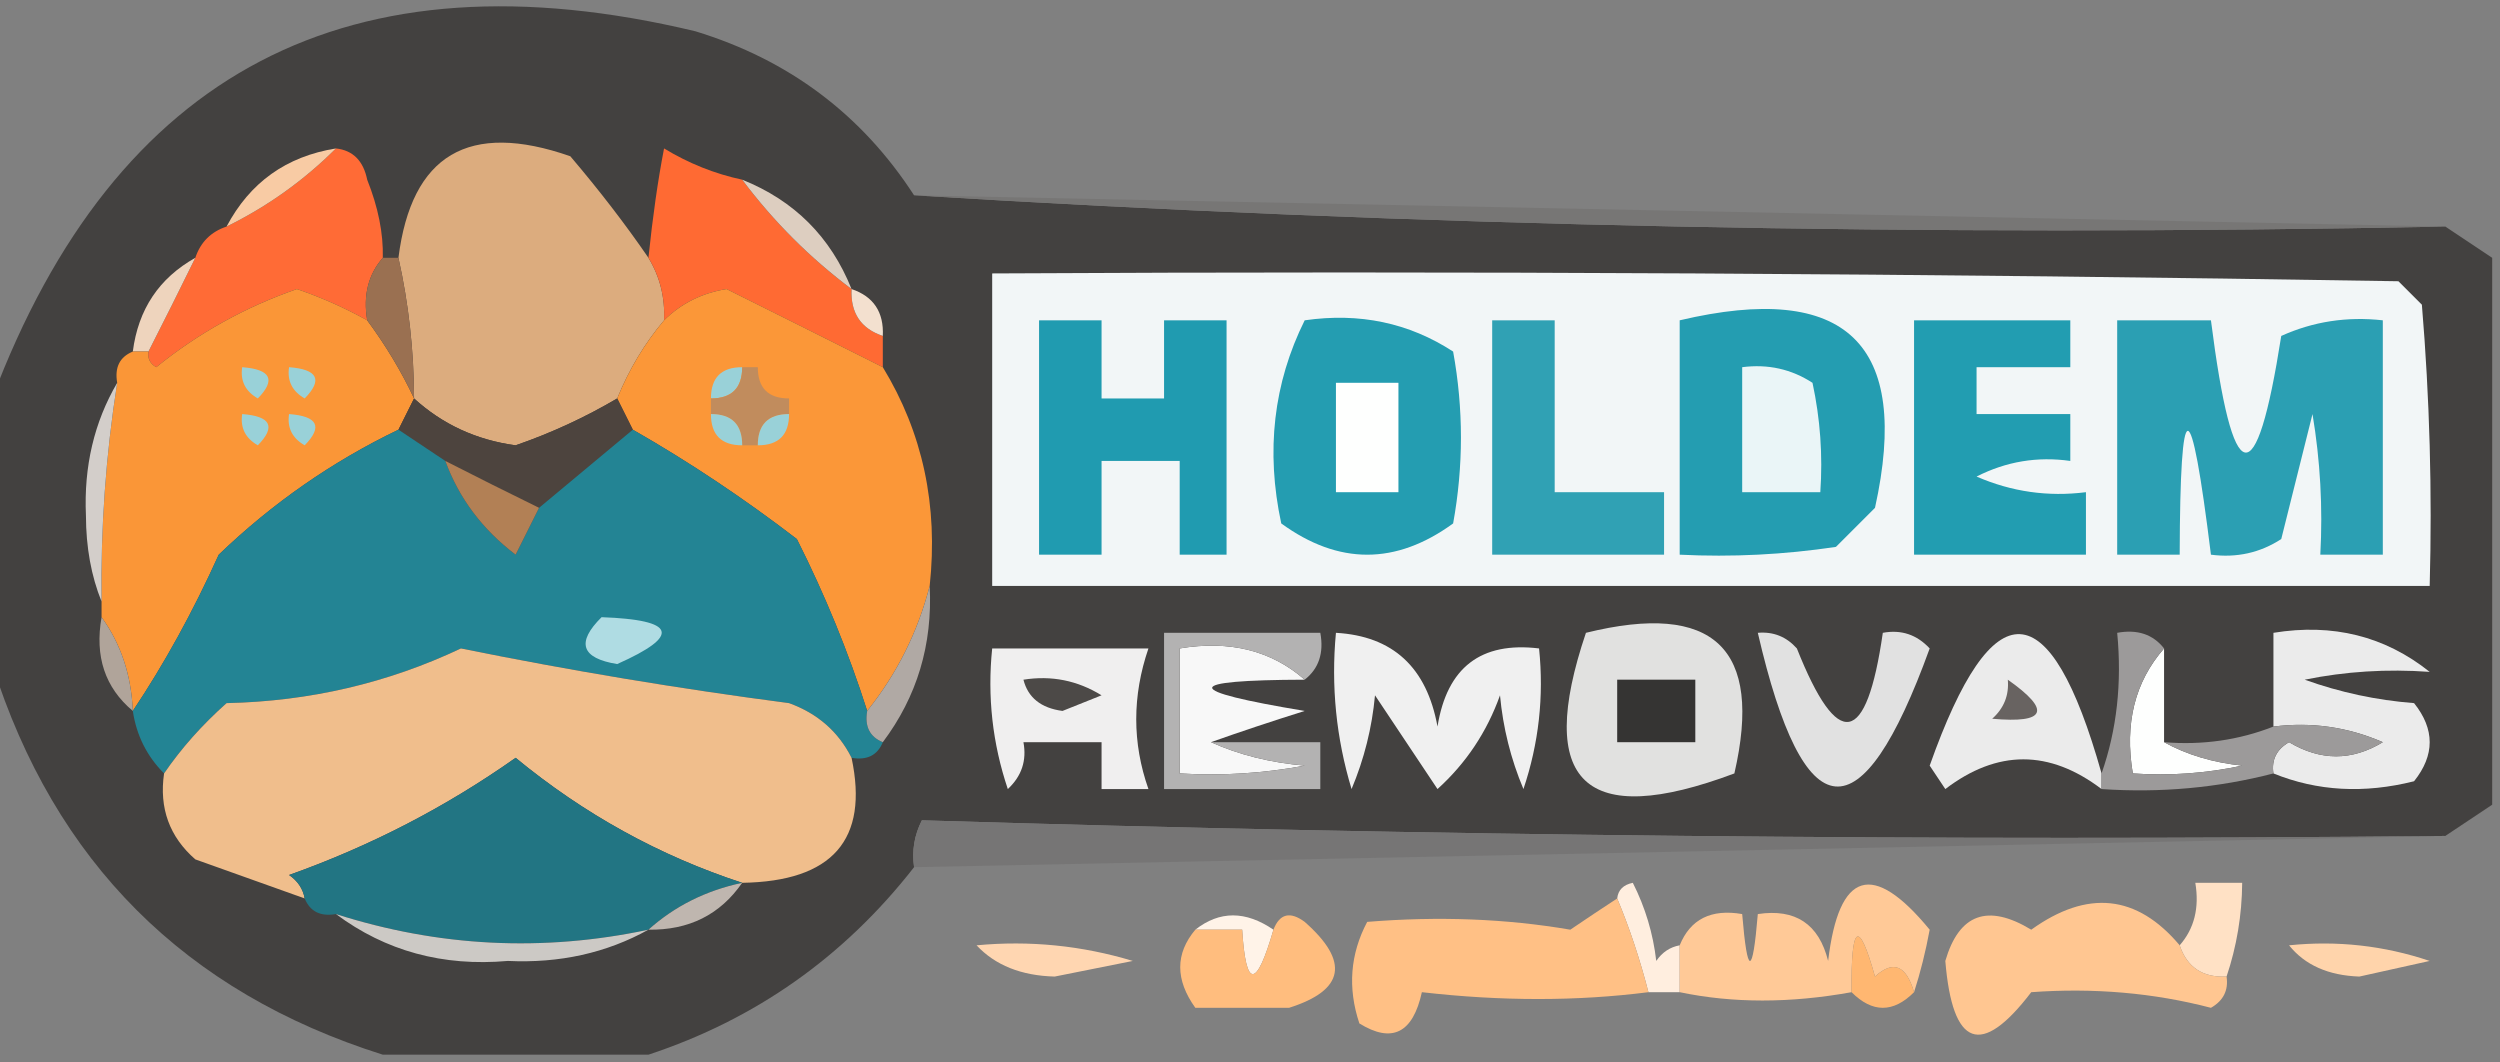 <?xml version="1.0" encoding="UTF-8"?>
<!DOCTYPE svg PUBLIC "-//W3C//DTD SVG 1.1//EN" "http://www.w3.org/Graphics/SVG/1.1/DTD/svg11.dtd">
<svg xmlns="http://www.w3.org/2000/svg" version="1.1" width="160px" height="68px" style="shape-rendering:geometricPrecision; text-rendering:geometricPrecision; image-rendering:optimizeQuality; fill-rule:evenodd; clip-rule:evenodd" xmlns:xlink="http://www.w3.org/1999/xlink">
<rect width="100%" height="100%" fill="#808080" stroke="none"/>
<g><path style="opacity:1" fill="#434140" d="M 58.5,12.5 C 90.816,14.493 123.483,15.159 156.5,14.5C 157.5,15.167 158.5,15.833 159.5,16.5C 159.5,28.167 159.5,39.833 159.5,51.5C 158.5,52.167 157.5,52.833 156.5,53.5C 123.927,53.829 91.427,53.496 59,52.5C 58.517,53.448 58.35,54.448 58.5,55.5C 54.026,61.233 48.36,65.233 41.5,67.5C 35.833,67.5 30.167,67.5 24.5,67.5C 11.833,63.5 3.5,55.167 -0.5,42.5C -0.5,36.833 -0.5,31.167 -0.5,25.5C 7.395,4.549 22.395,-3.284 44.5,2C 50.483,3.825 55.15,7.325 58.5,12.5 Z"/></g>
<g><path style="opacity:1" fill="#ff6b36" d="M 21.5,9.5 C 22.586,9.62 23.253,10.287 23.5,11.5C 24.204,13.267 24.538,14.933 24.5,16.5C 23.566,17.568 23.232,18.901 23.5,20.5C 22.085,19.711 20.585,19.044 19,18.5C 15.694,19.652 12.694,21.319 10,23.5C 9.601,23.272 9.435,22.938 9.5,22.5C 10.529,20.483 11.529,18.483 12.5,16.5C 12.833,15.5 13.5,14.833 14.5,14.5C 17.117,13.214 19.45,11.547 21.5,9.5 Z"/></g>
<g><path style="opacity:1" fill="#dcac7e" d="M 41.5,16.5 C 42.234,17.708 42.567,19.041 42.5,20.5C 41.263,21.965 40.263,23.632 39.5,25.5C 37.448,26.71 35.282,27.71 33,28.5C 30.489,28.16 28.322,27.16 26.5,25.5C 26.492,22.455 26.159,19.455 25.5,16.5C 26.334,9.896 30.001,7.729 36.5,10C 38.365,12.194 40.032,14.36 41.5,16.5 Z"/></g>
<g><path style="opacity:1" fill="#ff6a33" d="M 47.5,11.5 C 49.5,14.167 51.833,16.5 54.5,18.5C 54.427,20.027 55.094,21.027 56.5,21.5C 56.5,22.167 56.5,22.833 56.5,23.5C 53.16,21.823 49.827,20.156 46.5,18.5C 44.927,18.752 43.594,19.418 42.5,20.5C 42.567,19.041 42.234,17.708 41.5,16.5C 41.773,13.863 42.106,11.53 42.5,9.5C 44.075,10.457 45.742,11.123 47.5,11.5 Z"/></g>
<g><path style="opacity:1" fill="#ddcec0" d="M 47.5,11.5 C 50.833,12.833 53.167,15.167 54.5,18.5C 51.833,16.5 49.5,14.167 47.5,11.5 Z"/></g>
<g><path style="opacity:1" fill="#f8cba4" d="M 21.5,9.5 C 19.45,11.547 17.117,13.214 14.5,14.5C 15.992,11.677 18.326,10.01 21.5,9.5 Z"/></g>
<g><path style="opacity:1" fill="#777675" d="M 58.5,12.5 C 91.264,13.16 123.931,13.826 156.5,14.5C 123.483,15.159 90.816,14.493 58.5,12.5 Z"/></g>
<g><path style="opacity:1" fill="#eed4bd" d="M 12.5,16.5 C 11.529,18.483 10.529,20.483 9.5,22.5C 9.167,22.5 8.833,22.5 8.5,22.5C 8.845,19.802 10.178,17.802 12.5,16.5 Z"/></g>
<g><path style="opacity:1" fill="#fa9637" d="M 23.5,20.5 C 24.692,22.113 25.692,23.78 26.5,25.5C 26.167,26.167 25.833,26.833 25.5,27.5C 21.259,29.541 17.426,32.207 14,35.5C 12.348,39.155 10.514,42.489 8.5,45.5C 8.405,43.214 7.738,41.214 6.5,39.5C 6.5,39.167 6.5,38.833 6.5,38.5C 6.437,33.797 6.771,29.13 7.5,24.5C 7.328,23.508 7.662,22.842 8.5,22.5C 8.833,22.5 9.167,22.5 9.5,22.5C 9.435,22.938 9.601,23.272 10,23.5C 12.694,21.319 15.694,19.652 19,18.5C 20.585,19.044 22.085,19.711 23.5,20.5 Z"/></g>
<g><path style="opacity:1" fill="#fb9738" d="M 56.5,23.5 C 59.054,27.69 60.054,32.357 59.5,37.5C 58.738,40.453 57.405,43.12 55.5,45.5C 54.301,41.742 52.801,38.075 51,34.5C 47.592,31.886 44.092,29.552 40.5,27.5C 40.167,26.833 39.833,26.167 39.5,25.5C 40.263,23.632 41.263,21.965 42.5,20.5C 43.594,19.418 44.927,18.752 46.5,18.5C 49.827,20.156 53.16,21.823 56.5,23.5 Z"/></g>
<g><path style="opacity:1" fill="#f2f6f7" d="M 63.5,17.5 C 93.502,17.333 123.502,17.5 153.5,18C 154,18.5 154.5,19 155,19.5C 155.499,25.491 155.666,31.491 155.5,37.5C 124.833,37.5 94.167,37.5 63.5,37.5C 63.5,30.833 63.5,24.167 63.5,17.5 Z"/></g>
<g><path style="opacity:1" fill="#9a7051" d="M 24.5,16.5 C 24.833,16.5 25.167,16.5 25.5,16.5C 26.159,19.455 26.492,22.455 26.5,25.5C 25.692,23.78 24.692,22.113 23.5,20.5C 23.232,18.901 23.566,17.568 24.5,16.5 Z"/></g>
<g><path style="opacity:1" fill="#f3e0cf" d="M 54.5,18.5 C 55.906,18.973 56.573,19.973 56.5,21.5C 55.094,21.027 54.427,20.027 54.5,18.5 Z"/></g>
<g><path style="opacity:1" fill="#209bb0" d="M 66.5,20.5 C 67.833,20.5 69.167,20.5 70.5,20.5C 70.5,22.167 70.5,23.833 70.5,25.5C 71.833,25.5 73.167,25.5 74.5,25.5C 74.5,23.833 74.5,22.167 74.5,20.5C 75.833,20.5 77.167,20.5 78.5,20.5C 78.5,25.5 78.5,30.5 78.5,35.5C 77.5,35.5 76.5,35.5 75.5,35.5C 75.5,33.5 75.5,31.5 75.5,29.5C 73.833,29.5 72.167,29.5 70.5,29.5C 70.5,31.5 70.5,33.5 70.5,35.5C 69.167,35.5 67.833,35.5 66.5,35.5C 66.5,30.5 66.5,25.5 66.5,20.5 Z"/></g>
<g><path style="opacity:1" fill="#249db1" d="M 83.5,20.5 C 87.007,19.994 90.174,20.66 93,22.5C 93.667,26.167 93.667,29.833 93,33.5C 89.333,36.167 85.667,36.167 82,33.5C 81.002,28.856 81.502,24.523 83.5,20.5 Z"/></g>
<g><path style="opacity:1" fill="#30a1b4" d="M 95.5,20.5 C 96.833,20.5 98.167,20.5 99.5,20.5C 99.5,24.167 99.5,27.833 99.5,31.5C 101.833,31.5 104.167,31.5 106.5,31.5C 106.5,32.833 106.5,34.167 106.5,35.5C 102.833,35.5 99.167,35.5 95.5,35.5C 95.5,30.5 95.5,25.5 95.5,20.5 Z"/></g>
<g><path style="opacity:1" fill="#249db1" d="M 107.5,20.5 C 118.155,17.99 122.322,21.99 120,32.5C 119.167,33.333 118.333,34.167 117.5,35C 114.183,35.498 110.85,35.665 107.5,35.5C 107.5,30.5 107.5,25.5 107.5,20.5 Z"/></g>
<g><path style="opacity:1" fill="#229db1" d="M 122.5,20.5 C 125.833,20.5 129.167,20.5 132.5,20.5C 132.5,21.5 132.5,22.5 132.5,23.5C 130.5,23.5 128.5,23.5 126.5,23.5C 126.5,24.5 126.5,25.5 126.5,26.5C 128.5,26.5 130.5,26.5 132.5,26.5C 132.5,27.5 132.5,28.5 132.5,29.5C 130.396,29.201 128.396,29.534 126.5,30.5C 128.743,31.474 131.076,31.808 133.5,31.5C 133.5,32.833 133.5,34.167 133.5,35.5C 129.833,35.5 126.167,35.5 122.5,35.5C 122.5,30.5 122.5,25.5 122.5,20.5 Z"/></g>
<g><path style="opacity:1" fill="#2b9fb3" d="M 135.5,20.5 C 137.5,20.5 139.5,20.5 141.5,20.5C 142.891,31.444 144.391,31.778 146,21.5C 148.041,20.577 150.208,20.244 152.5,20.5C 152.5,25.5 152.5,30.5 152.5,35.5C 151.167,35.5 149.833,35.5 148.5,35.5C 148.665,32.482 148.498,29.482 148,26.5C 147.333,29.167 146.667,31.833 146,34.5C 144.644,35.38 143.144,35.714 141.5,35.5C 140.196,24.933 139.53,24.933 139.5,35.5C 138.167,35.5 136.833,35.5 135.5,35.5C 135.5,30.5 135.5,25.5 135.5,20.5 Z"/></g>
<g><path style="opacity:1" fill="#99d1d8" d="M 15.5,23.5 C 17.337,23.64 17.67,24.306 16.5,25.5C 15.703,25.043 15.369,24.376 15.5,23.5 Z"/></g>
<g><path style="opacity:1" fill="#99d1d8" d="M 18.5,23.5 C 20.337,23.64 20.67,24.306 19.5,25.5C 18.703,25.043 18.369,24.376 18.5,23.5 Z"/></g>
<g><path style="opacity:1" fill="#99d1d8" d="M 47.5,23.5 C 47.5,24.833 46.833,25.5 45.5,25.5C 45.5,24.167 46.167,23.5 47.5,23.5 Z"/></g>
<g><path style="opacity:1" fill="#c18c5d" d="M 47.5,23.5 C 47.833,23.5 48.167,23.5 48.5,23.5C 48.5,24.833 49.167,25.5 50.5,25.5C 50.5,25.833 50.5,26.167 50.5,26.5C 49.167,26.5 48.5,27.167 48.5,28.5C 48.167,28.5 47.833,28.5 47.5,28.5C 47.5,27.167 46.833,26.5 45.5,26.5C 45.5,26.167 45.5,25.833 45.5,25.5C 46.833,25.5 47.5,24.833 47.5,23.5 Z"/></g>
<g><path style="opacity:1" fill="#99d1d8" d="M 48.5,23.5 C 49.833,23.5 50.5,24.167 50.5,25.5C 50.5,24.167 49.833,23.5 48.5,23.5 Z"/></g>
<g><path style="opacity:1" fill="#fefffe" d="M 85.5,24.5 C 86.833,24.5 88.167,24.5 89.5,24.5C 89.5,26.833 89.5,29.167 89.5,31.5C 88.167,31.5 86.833,31.5 85.5,31.5C 85.5,29.167 85.5,26.833 85.5,24.5 Z"/></g>
<g><path style="opacity:1" fill="#eaf5f7" d="M 111.5,23.5 C 113.144,23.287 114.644,23.62 116,24.5C 116.497,26.81 116.663,29.143 116.5,31.5C 114.833,31.5 113.167,31.5 111.5,31.5C 111.5,28.833 111.5,26.167 111.5,23.5 Z"/></g>
<g><path style="opacity:1" fill="#d3ceca" d="M 7.5,24.5 C 6.771,29.13 6.437,33.797 6.5,38.5C 5.839,36.866 5.506,35.033 5.5,33C 5.36,29.85 6.027,27.017 7.5,24.5 Z"/></g>
<g><path style="opacity:1" fill="#99d1d8" d="M 15.5,26.5 C 17.337,26.64 17.67,27.306 16.5,28.5C 15.703,28.043 15.369,27.376 15.5,26.5 Z"/></g>
<g><path style="opacity:1" fill="#99d1d8" d="M 18.5,26.5 C 20.337,26.64 20.67,27.306 19.5,28.5C 18.703,28.043 18.369,27.376 18.5,26.5 Z"/></g>
<g><path style="opacity:1" fill="#4d443e" d="M 26.5,25.5 C 28.322,27.16 30.489,28.16 33,28.5C 35.282,27.71 37.448,26.71 39.5,25.5C 39.833,26.167 40.167,26.833 40.5,27.5C 38.5,29.167 36.5,30.833 34.5,32.5C 32.517,31.529 30.517,30.529 28.5,29.5C 27.5,28.833 26.5,28.167 25.5,27.5C 25.833,26.833 26.167,26.167 26.5,25.5 Z"/></g>
<g><path style="opacity:1" fill="#99d1d8" d="M 45.5,26.5 C 46.833,26.5 47.5,27.167 47.5,28.5C 46.167,28.5 45.5,27.833 45.5,26.5 Z"/></g>
<g><path style="opacity:1" fill="#99d1d8" d="M 50.5,26.5 C 50.5,27.833 49.833,28.5 48.5,28.5C 48.5,27.167 49.167,26.5 50.5,26.5 Z"/></g>
<g><path style="opacity:1" fill="#238494" d="M 25.5,27.5 C 26.5,28.167 27.5,28.833 28.5,29.5C 29.373,31.886 30.873,33.886 33,35.5C 33.513,34.473 34.013,33.473 34.5,32.5C 36.5,30.833 38.5,29.167 40.5,27.5C 44.092,29.552 47.592,31.886 51,34.5C 52.801,38.075 54.301,41.742 55.5,45.5C 55.328,46.492 55.662,47.158 56.5,47.5C 56.158,48.338 55.492,48.672 54.5,48.5C 53.657,46.827 52.324,45.66 50.5,45C 43.455,44.078 36.455,42.911 29.5,41.5C 24.811,43.718 19.811,44.884 14.5,45C 12.93,46.397 11.596,47.897 10.5,49.5C 9.4,48.395 8.733,47.062 8.5,45.5C 10.514,42.489 12.348,39.155 14,35.5C 17.426,32.207 21.259,29.541 25.5,27.5 Z"/></g>
<g><path style="opacity:1" fill="#b28055" d="M 28.5,29.5 C 30.517,30.529 32.517,31.529 34.5,32.5C 34.013,33.473 33.513,34.473 33,35.5C 30.873,33.886 29.373,31.886 28.5,29.5 Z"/></g>
<g><path style="opacity:1" fill="#afdce3" d="M 38.5,39.5 C 43.276,39.671 43.609,40.671 39.5,42.5C 37.197,42.124 36.863,41.124 38.5,39.5 Z"/></g>
<g><path style="opacity:1" fill="#b0a9a4" d="M 59.5,37.5 C 59.693,41.248 58.693,44.582 56.5,47.5C 55.662,47.158 55.328,46.492 55.5,45.5C 57.405,43.12 58.738,40.453 59.5,37.5 Z"/></g>
<g><path style="opacity:1" fill="#f0efef" d="M 63.5,41.5 C 66.833,41.5 70.167,41.5 73.5,41.5C 72.459,44.542 72.459,47.542 73.5,50.5C 72.5,50.5 71.5,50.5 70.5,50.5C 70.5,49.5 70.5,48.5 70.5,47.5C 68.833,47.5 67.167,47.5 65.5,47.5C 65.719,48.675 65.386,49.675 64.5,50.5C 63.516,47.572 63.183,44.572 63.5,41.5 Z"/></g>
<g><path style="opacity:1" fill="#f8f8f8" d="M 83.5,43.5 C 75.606,43.527 75.606,44.193 83.5,45.5C 81.369,46.169 79.369,46.835 77.5,47.5C 79.292,48.309 81.292,48.809 83.5,49C 80.854,49.497 78.187,49.664 75.5,49.5C 75.5,46.833 75.5,44.167 75.5,41.5C 78.698,40.964 81.365,41.631 83.5,43.5 Z"/></g>
<g><path style="opacity:1" fill="#f0f0f0" d="M 85.5,40.5 C 89.144,40.708 91.311,42.708 92,46.5C 92.609,42.717 94.776,41.05 98.5,41.5C 98.817,44.572 98.484,47.572 97.5,50.5C 96.692,48.577 96.192,46.577 96,44.5C 95.163,46.844 93.829,48.844 92,50.5C 90.667,48.5 89.333,46.5 88,44.5C 87.808,46.577 87.308,48.577 86.5,50.5C 85.513,47.232 85.18,43.898 85.5,40.5 Z"/></g>
<g><path style="opacity:1" fill="#e1e1e0" d="M 101.5,40.5 C 109.682,38.48 112.848,41.48 111,49.5C 101.426,53.091 98.259,50.091 101.5,40.5 Z"/></g>
<g><path style="opacity:1" fill="#e1e1e1" d="M 112.5,40.5 C 113.496,40.414 114.329,40.748 115,41.5C 117.622,48.093 119.456,47.76 120.5,40.5C 121.675,40.281 122.675,40.614 123.5,41.5C 119.116,53.61 115.45,53.277 112.5,40.5 Z"/></g>
<g><path style="opacity:1" fill="#ebebeb" d="M 134.5,49.5 C 134.5,49.833 134.5,50.167 134.5,50.5C 131.159,47.964 127.826,47.964 124.5,50.5C 124.167,50 123.833,49.5 123.5,49C 127.533,37.614 131.2,37.781 134.5,49.5 Z"/></g>
<g><path style="opacity:1" fill="#fefffe" d="M 138.5,41.5 C 138.5,43.5 138.5,45.5 138.5,47.5C 139.952,48.302 141.618,48.802 143.5,49C 141.19,49.497 138.857,49.663 136.5,49.5C 135.964,46.302 136.631,43.635 138.5,41.5 Z"/></g>
<g><path style="opacity:1" fill="#ebebeb" d="M 145.5,49.5 C 145.369,48.624 145.702,47.957 146.5,47.5C 148.516,48.706 150.516,48.706 152.5,47.5C 150.257,46.526 147.924,46.192 145.5,46.5C 145.5,44.5 145.5,42.5 145.5,40.5C 149.302,39.88 152.635,40.714 155.5,43C 152.765,42.802 150.099,42.969 147.5,43.5C 149.766,44.314 152.1,44.814 154.5,45C 155.833,46.667 155.833,48.333 154.5,50C 151.304,50.804 148.304,50.638 145.5,49.5 Z"/></g>
<g><path style="opacity:1" fill="#b0a49a" d="M 6.5,39.5 C 7.738,41.214 8.405,43.214 8.5,45.5C 6.72,44.01 6.054,42.01 6.5,39.5 Z"/></g>
<g><path style="opacity:1" fill="#353433" d="M 103.5,43.5 C 105.167,43.5 106.833,43.5 108.5,43.5C 108.5,44.833 108.5,46.167 108.5,47.5C 106.833,47.5 105.167,47.5 103.5,47.5C 103.5,46.167 103.5,44.833 103.5,43.5 Z"/></g>
<g><path style="opacity:1" fill="#f0be8c" d="M 54.5,48.5 C 55.614,53.742 53.28,56.409 47.5,56.5C 42.214,54.771 37.381,52.105 33,48.5C 28.544,51.645 23.71,54.145 18.5,56C 19.056,56.383 19.389,56.883 19.5,57.5C 17.188,56.681 14.854,55.847 12.5,55C 10.845,53.556 10.178,51.722 10.5,49.5C 11.596,47.897 12.93,46.397 14.5,45C 19.811,44.884 24.811,43.718 29.5,41.5C 36.455,42.911 43.455,44.078 50.5,45C 52.324,45.66 53.657,46.827 54.5,48.5 Z"/></g>
<g><path style="opacity:1" fill="#4c4947" d="M 65.5,43.5 C 67.288,43.215 68.955,43.548 70.5,44.5C 69.667,44.833 68.833,45.167 68,45.5C 66.624,45.316 65.791,44.649 65.5,43.5 Z"/></g>
<g><path style="opacity:1" fill="#686361" d="M 128.5,43.5 C 131.3,45.476 130.967,46.309 127.5,46C 128.252,45.329 128.586,44.496 128.5,43.5 Z"/></g>
<g><path style="opacity:1" fill="#227583" d="M 47.5,56.5 C 45.181,56.992 43.181,57.992 41.5,59.5C 34.748,60.935 28.081,60.602 21.5,58.5C 20.508,58.672 19.842,58.338 19.5,57.5C 19.389,56.883 19.056,56.383 18.5,56C 23.71,54.145 28.544,51.645 33,48.5C 37.381,52.105 42.214,54.771 47.5,56.5 Z"/></g>
<g><path style="opacity:1" fill="#b3b2b2" d="M 83.5,43.5 C 81.365,41.631 78.698,40.964 75.5,41.5C 75.5,44.167 75.5,46.833 75.5,49.5C 78.187,49.664 80.854,49.497 83.5,49C 81.292,48.809 79.292,48.309 77.5,47.5C 79.833,47.5 82.167,47.5 84.5,47.5C 84.5,48.5 84.5,49.5 84.5,50.5C 81.167,50.5 77.833,50.5 74.5,50.5C 74.5,47.167 74.5,43.833 74.5,40.5C 77.833,40.5 81.167,40.5 84.5,40.5C 84.737,41.791 84.404,42.791 83.5,43.5 Z"/></g>
<g><path style="opacity:1" fill="#9c9a9a" d="M 138.5,41.5 C 136.631,43.635 135.964,46.302 136.5,49.5C 138.857,49.663 141.19,49.497 143.5,49C 141.618,48.802 139.952,48.302 138.5,47.5C 140.95,47.702 143.283,47.369 145.5,46.5C 147.924,46.192 150.257,46.526 152.5,47.5C 150.516,48.706 148.516,48.706 146.5,47.5C 145.702,47.957 145.369,48.624 145.5,49.5C 141.936,50.423 138.269,50.756 134.5,50.5C 134.5,50.167 134.5,49.833 134.5,49.5C 135.477,46.713 135.81,43.713 135.5,40.5C 136.791,40.263 137.791,40.596 138.5,41.5 Z"/></g>
<g><path style="opacity:1" fill="#767575" d="M 156.5,53.5 C 123.931,54.173 91.264,54.84 58.5,55.5C 58.35,54.448 58.517,53.448 59,52.5C 91.427,53.496 123.927,53.829 156.5,53.5 Z"/></g>
<g><path style="opacity:1" fill="#ffe1c5" d="M 142.5,62.5 C 140.973,62.573 139.973,61.906 139.5,60.5C 140.434,59.432 140.768,58.099 140.5,56.5C 141.5,56.5 142.5,56.5 143.5,56.5C 143.483,58.565 143.15,60.565 142.5,62.5 Z"/></g>
<g><path style="opacity:1" fill="#bfb6af" d="M 47.5,56.5 C 46.089,58.539 44.089,59.539 41.5,59.5C 43.181,57.992 45.181,56.992 47.5,56.5 Z"/></g>
<g><path style="opacity:1" fill="#ffc691" d="M 139.5,60.5 C 139.973,61.906 140.973,62.573 142.5,62.5C 142.631,63.376 142.298,64.043 141.5,64.5C 137.835,63.543 134.002,63.209 130,63.5C 126.793,67.701 124.96,67.034 124.5,61.5C 125.38,58.483 127.214,57.816 130,59.5C 133.599,56.916 136.765,57.249 139.5,60.5 Z"/></g>
<g><path style="opacity:1" fill="#fff3e8" d="M 76.5,59.5 C 78.05,58.28 79.716,58.28 81.5,59.5C 80.404,63.289 79.737,63.289 79.5,59.5C 78.5,59.5 77.5,59.5 76.5,59.5 Z"/></g>
<g><path style="opacity:1" fill="#ffeedf" d="M 103.5,57.5 C 103.56,56.957 103.893,56.624 104.5,56.5C 105.298,58.078 105.798,59.744 106,61.5C 106.383,60.944 106.883,60.611 107.5,60.5C 107.5,61.5 107.5,62.5 107.5,63.5C 106.833,63.5 106.167,63.5 105.5,63.5C 104.952,61.374 104.285,59.374 103.5,57.5 Z"/></g>
<g><path style="opacity:1" fill="#ccc9c5" d="M 21.5,58.5 C 28.081,60.602 34.748,60.935 41.5,59.5C 38.814,60.991 35.814,61.657 32.5,61.5C 28.347,61.867 24.68,60.867 21.5,58.5 Z"/></g>
<g><path style="opacity:1" fill="#ffc997" d="M 122.5,63.5 C 121.992,61.767 121.159,61.434 120,62.5C 118.957,58.774 118.457,59.107 118.5,63.5C 114.563,64.211 110.896,64.211 107.5,63.5C 107.5,62.5 107.5,61.5 107.5,60.5C 108.183,58.824 109.517,58.157 111.5,58.5C 111.833,62.5 112.167,62.5 112.5,58.5C 114.911,58.137 116.411,59.137 117,61.5C 117.687,55.736 119.853,55.069 123.5,59.5C 123.24,60.905 122.907,62.238 122.5,63.5 Z"/></g>
<g><path style="opacity:1" fill="#ffd6b1" d="M 62.5,60.5 C 65.898,60.18 69.232,60.513 72.5,61.5C 70.833,61.833 69.167,62.167 67.5,62.5C 65.36,62.444 63.694,61.777 62.5,60.5 Z"/></g>
<g><path style="opacity:1" fill="#ffbd7e" d="M 76.5,59.5 C 77.5,59.5 78.5,59.5 79.5,59.5C 79.737,63.289 80.404,63.289 81.5,59.5C 81.897,58.475 82.563,58.308 83.5,59C 86.386,61.542 86.053,63.375 82.5,64.5C 80.5,64.5 78.5,64.5 76.5,64.5C 75.212,62.702 75.212,61.035 76.5,59.5 Z"/></g>
<g><path style="opacity:1" fill="#ffc085" d="M 103.5,57.5 C 104.285,59.374 104.952,61.374 105.5,63.5C 100.918,64.083 96.085,64.083 91,63.5C 90.424,66.124 89.09,66.791 87,65.5C 86.242,63.23 86.409,61.064 87.5,59C 92.061,58.629 96.395,58.796 100.5,59.5C 101.518,58.807 102.518,58.141 103.5,57.5 Z"/></g>
<g><path style="opacity:1" fill="#ffb771" d="M 122.5,63.5 C 121.167,64.833 119.833,64.833 118.5,63.5C 118.457,59.107 118.957,58.774 120,62.5C 121.159,61.434 121.992,61.767 122.5,63.5 Z"/></g>
<g><path style="opacity:1" fill="#ffd4ab" d="M 146.5,60.5 C 149.572,60.183 152.572,60.516 155.5,61.5C 154,61.833 152.5,62.167 151,62.5C 149.014,62.431 147.514,61.765 146.5,60.5 Z"/></g>
</svg>
